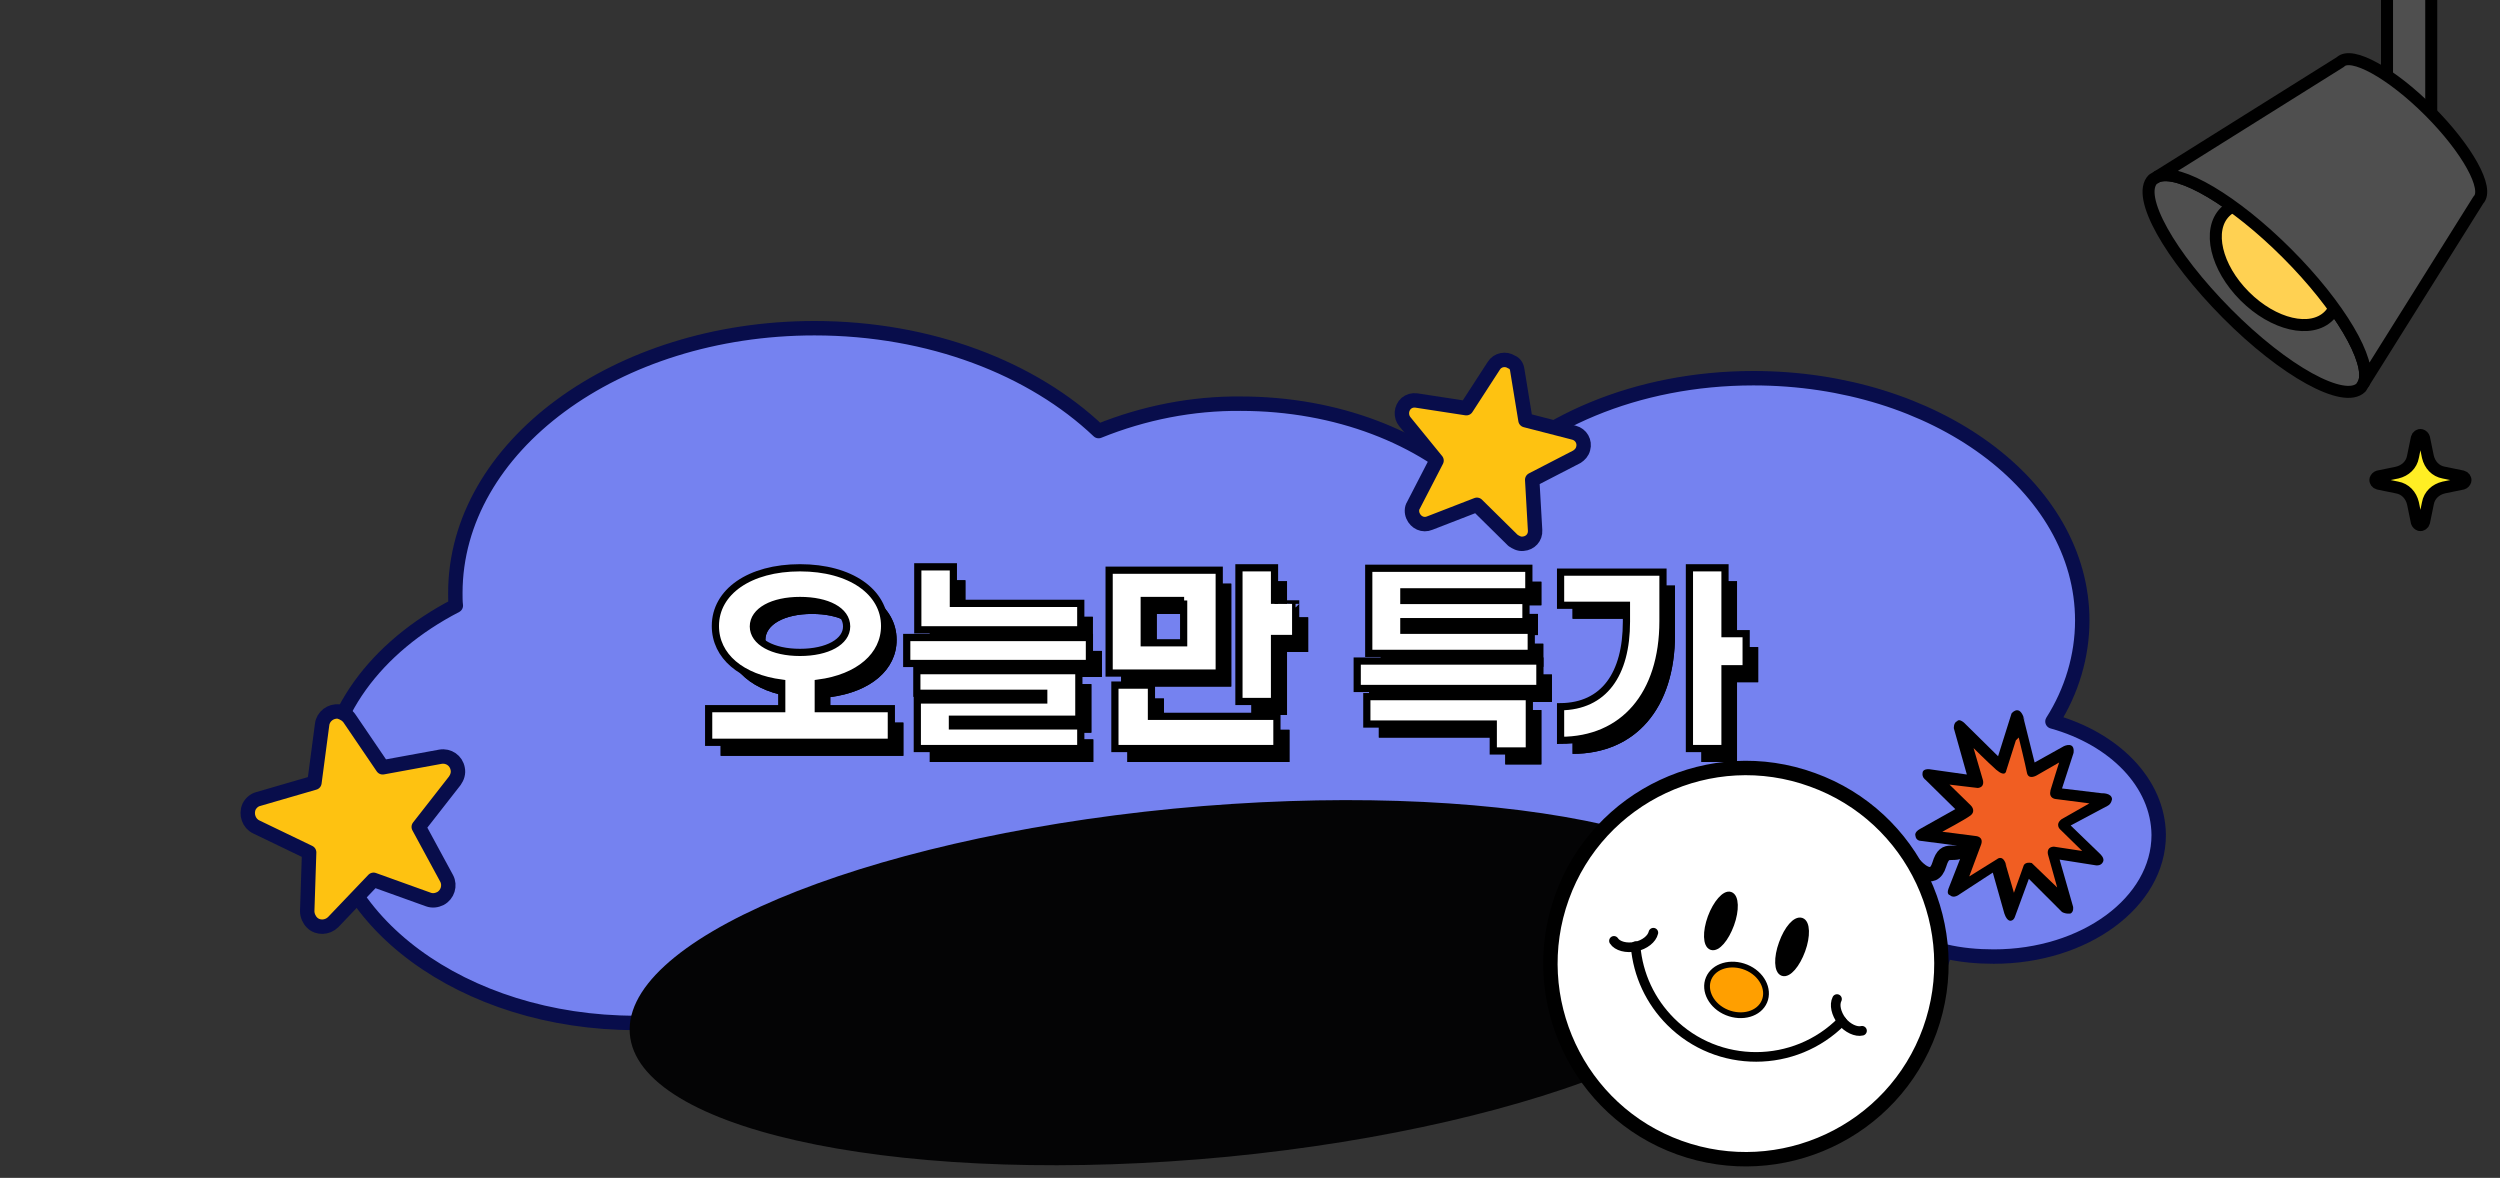 <?xml version="1.0" encoding="utf-8"?>
<!-- Generator: Adobe Illustrator 26.1.0, SVG Export Plug-In . SVG Version: 6.00 Build 0)  -->
<svg version="1.1" xmlns="http://www.w3.org/2000/svg" xmlns:xlink="http://www.w3.org/1999/xlink" x="0px" y="0px" viewBox="0 0 520 245" style="enable-background:new 0 0 520 245;" xml:space="preserve">
<rect x="0" y="0" width="520" height="245" fill="#333333" stroke="none"/>
<style type="text/css">
.st0{fill:#7582F0;}
.st1{fill:none;stroke:#080D4B;stroke-width:3;stroke-linecap:round;stroke-linejoin:round;}
.st2{fill:#040405;}
.st3{fill:none;stroke:#000000;stroke-width:3;stroke-linecap:round;stroke-miterlimit:4;}
.st4{enable-background:new    ;}
.st5{fill:#FFFFFF;}
.st6{fill:none;stroke:#000000;stroke-width:1.5;}
.st7{fill:#4F4F4F;}
.st8{fill:none;stroke:#000000;stroke-width:2.5;stroke-linecap:round;stroke-linejoin:round;}
.st9{fill:#FFD152;}
.st10{fill:#FFEE24;stroke:#000000;stroke-width:2.5;stroke-linecap:round;stroke-linejoin:round;}
.st11{fill:none;stroke:#000000;stroke-width:2;stroke-linecap:round;stroke-linejoin:round;}
.st12{fill:none;stroke:#000000;stroke-width:3;stroke-linecap:round;stroke-linejoin:round;}
.st13{stroke:#000000;stroke-width:1.2;}
.st14{fill:#FF9F00;stroke:#000000;stroke-width:1.2;}
.st15{fill:#F15E22;}
.st16{fill:#FEC211;}

.bump {transform-origin:70% 83%;animation:bump both linear infinite 2s;}
@keyframes bump {
0% {transform:scale(1.05) rotate(-30deg);}
50% {transform:scale(0.98) rotate(0deg);}
100% {transform:scale(1.05) rotate(-30deg);}
}

.bump_a {transform-origin:80% 69%;animation:bump_a both linear infinite 1.0s;}
@keyframes bump_a {
0% {transform:scale(0.6) translate(-4px, 2px) rotate(0);}
50% {transform:scale(1.0) translate(-4px, 2px) rotate(0deg);}
100% {transform:scale(0.6) translate(-4px,2px) rotate(0deg);}
}

.fade {animation:fade both linear infinite 6s;}
.right_star {transform-origin:97% 40%;animation:star2 linear infinite 2.0s;}
	
.star {position:relative;animation:star both infinite 4s;}
.star.s1 {transform-origin:14.4% 70%;}
.star.s2 {transform-origin:59% 39%;animation-delay:0.5s;}

@keyframes star {
0% {transform:scale(0.6);opacity:1;}	
20% {transform:scale(1.1);opacity:1;}
40% {transform:scale(0.8);}	
58% {transform:scale(1);}
100% {transform:scale(1);}
}
@keyframes star2 {
0% {transform:scale(0.8);}	
55% {transform:scale(1);;}
100% {transform:scale(0.8);}
}
@keyframes fade {
0% {opacity:1;}
9% {opacity:0;}
18% {opacity:1;}
27% {opacity:0;}
36% {opacity:1;}
100% {opacity:1;}
}
</style>
<g id="bg">
	<g id="구름" transform="translate(32.41 50.967)">
		<path id="패스_36362" class="st0" d="M394.5,99.1c4-6.3,6.2-13.6,6.2-21c0-27.9-30.6-50.4-68.4-50.4c-24.3,0-45.6,9.3-57.7,23.4
			c-11.1-11-28.9-18.1-48.9-18.1c-10.1-0.1-20.2,1.9-29.6,5.7c-10.7-10.2-26.2-17.6-44.4-20.3c-4.8-0.7-9.7-1.1-14.6-1.1
			c-41.3,0-74.7,24.7-74.7,55.1c0,0.9,0,1.8,0.1,2.6C45.8,83.6,35,97.8,35,114c0,26.4,29,47.8,64.8,47.8c3.1,0,6.3-0.2,9.4-0.5
			c7.9,14,26.6,23.9,48.5,23.9c18.9,0,35.5-7.4,44.7-18.5c10.4,3.5,21.4,5.2,32.4,5.2c17.5,0,33.7-4.2,46.7-11.4
			c8.9,9.9,24.2,16.5,41.6,16.5c24.4,0,44.8-13,49-30.1c3.3,0.8,6.8,1.1,10.2,1.1c18.9,0,34.3-11.3,34.3-25.3
			C416.6,111.9,407.4,102.7,394.5,99.1"/>
		<path id="패스_36363" class="st1" d="M394.5,99.1c4-6.3,6.2-13.6,6.2-21c0-27.9-30.6-50.4-68.4-50.4c-24.3,0-45.6,9.3-57.7,23.4
			c-11.1-11-28.9-18.1-48.9-18.1c-10.1-0.1-20.2,1.9-29.6,5.7c-13.7-13-35-21.4-59.1-21.4c-41.3,0-74.7,24.7-74.7,55.1
			c0,0.9,0,1.8,0.1,2.6C45.8,83.6,35,97.8,35,114c0,26.4,29,47.8,64.8,47.8c3.1,0,6.3-0.2,9.4-0.5c7.9,14,26.6,23.9,48.5,23.9
			c18.9,0,35.5-7.4,44.7-18.5c10.4,3.5,21.4,5.2,32.4,5.2c17.5,0,33.7-4.2,46.7-11.4c8.9,9.9,24.2,16.5,41.6,16.5
			c24.4,0,44.8-13,49-30.1c3.3,0.8,6.8,1.1,10.2,1.1c18.9,0,34.3-11.3,34.3-25.3C416.5,111.9,407.4,102.7,394.5,99.1z"/>
	</g>
	<path id="타임" class="st2" d="M244.1,168.2c65.5-6.3,121.2,4.7,124.3,24.7s-47.5,41.3-113,47.7c-65.5,6.3-121.2-4.7-124.3-24.7
		C128,195.9,178.6,174.6,244.1,168.2"/>
	<g id="그룹_109980" transform="matrix(-0.891, -0.454, 0.454, -0.891, 108.56, 69.206)">
		<path id="패스_37094" class="st3" d="M-308.7,32.8c0,0-5-2-4.2,2.5c0.8,4.5-2.3,2.1-3.6,6.1"/>
	</g>
	<g class="st4">
		<path d="M187.9,150.2v7h-38v-7h15.2V145c-8.4-1.1-13.8-5.6-13.8-11.9c0-7.1,7.1-12.1,17.6-12.1s17.6,5,17.6,12.1
			c0,6.2-5.4,10.8-13.8,11.9v5.3h15.2V150.2z M168.9,138.5c5.7,0,9.7-2.2,9.7-5.4c0-3.3-4-5.4-9.7-5.4s-9.7,2.2-9.7,5.4
			C159.3,136.3,163.2,138.5,168.9,138.5z"/>
		<path d="M229.2,140.8h-38v-5.4h38V140.8z M227,152.4h-26.3v1.4h26.7v4.7h-34v-10.1h26.3V147h-26.4v-4.7H227V152.4z M200.8,128.3
			h26.5v5.5h-33.9v-13.1h7.4L200.8,128.3L200.8,128.3z"/>
		<path d="M256.1,142.8h-22.9v-21.4h22.9V142.8z M242.1,151.8h26.1v6.7h-33.7v-13.2h7.6L242.1,151.8L242.1,151.8z M248.8,127.7h-8.2
			v8.8h8.2V127.7z M272.1,128.4v7.2h-4.4v13.1h-7.4v-27.8h7.4v7.5H272.1z"/>
		<path d="M322.8,140.3v5.7h-38v-5.7H322.8z M286.8,147.7h33.8V159h-7.5v-5.6h-26.3V147.7z M321,138.7h-33.8V121h33.4v4.9h-26.1v1.8
			h25.4v4.4h-25.4v1.8H321V138.7z"/>
		<path d="M327.1,121.8h21.3V132c0,15.3-8.2,24.8-21.3,24.8v-7c9-0.1,13.7-6.7,13.7-17.7v-3.4h-13.7V121.8z M365.7,141.9h-4.4v16.6
			h-7.4v-37.6h7.4v13.7h4.4V141.9z"/>
	</g>
	<g class="st4">
		<path d="M187.9,150.2v7h-38v-7h15.2V145c-8.4-1.1-13.8-5.6-13.8-11.9c0-7.1,7.1-12.1,17.6-12.1s17.6,5,17.6,12.1
			c0,6.2-5.4,10.8-13.8,11.9v5.3h15.2V150.2z M168.9,138.5c5.7,0,9.7-2.2,9.7-5.4c0-3.3-4-5.4-9.7-5.4s-9.7,2.2-9.7,5.4
			C159.3,136.3,163.2,138.5,168.9,138.5z"/>
		<path d="M229.2,140.8h-38v-5.4h38V140.8z M227,152.4h-26.3v1.4h26.7v4.7h-34v-10.1h26.3V147h-26.4v-4.7H227V152.4z M200.8,128.3
			h26.5v5.5h-33.9v-13.1h7.4L200.8,128.3L200.8,128.3z"/>
		<path d="M256.1,142.8h-22.9v-21.4h22.9V142.8z M242.1,151.8h26.1v6.7h-33.7v-13.2h7.6L242.1,151.8L242.1,151.8z M248.8,127.7h-8.2
			v8.8h8.2V127.7z M272.1,128.4v7.2h-4.4v13.1h-7.4v-27.8h7.4v7.5H272.1z"/>
		<path d="M322.8,140.3v5.7h-38v-5.7H322.8z M286.8,147.7h33.8V159h-7.5v-5.6h-26.3V147.7z M321,138.7h-33.8V121h33.4v4.9h-26.1v1.8
			h25.4v4.4h-25.4v1.8H321V138.7z"/>
		<path d="M327.1,121.8h21.3V132c0,15.3-8.2,24.8-21.3,24.8v-7c9-0.1,13.7-6.7,13.7-17.7v-3.4h-13.7V121.8z M365.7,141.9h-4.4v16.6
			h-7.4v-37.6h7.4v13.7h4.4V141.9z"/>
	</g>
	<g class="st4">
		<path class="st5" d="M185.4,147.4v7h-38v-7h15.2v-5.3c-8.4-1.1-13.8-5.6-13.8-11.9c0-7.1,7.1-12.1,17.6-12.1s17.6,5,17.6,12.1
			c0,6.2-5.4,10.8-13.8,11.9v5.3H185.4z M166.4,135.7c5.7,0,9.7-2.2,9.7-5.4c0-3.3-4-5.4-9.7-5.4s-9.7,2.2-9.7,5.4
			C156.7,133.5,160.7,135.7,166.4,135.7z"/>
		<path class="st5" d="M226.6,138h-38v-5.4h38V138z M224.4,149.6h-26.3v1.4h26.7v4.7h-34v-10.1h26.3v-1.4h-26.4v-4.7h33.7V149.6z
			 M198.3,125.5h26.5v5.5h-33.9v-13.1h7.4L198.3,125.5L198.3,125.5z"/>
		<path class="st5" d="M253.6,140h-22.9v-21.4h22.9V140z M239.5,149h26.1v6.7h-33.7v-13.2h7.6L239.5,149L239.5,149z M246.3,124.9
			H238v8.8h8.2v-8.8C246.2,124.9,246.3,124.9,246.3,124.9z M269.5,125.6v7.2h-4.4v13.1h-7.4v-27.8h7.4v7.5
			C265.1,125.6,269.5,125.6,269.5,125.6z"/>
		<path class="st5" d="M320.3,137.5v5.7h-38v-5.7H320.3z M284.3,144.9h33.8v11.3h-7.5v-5.6h-26.3V144.9z M318.5,135.9h-33.8v-17.7
			H318v4.9h-26v1.8h25.4v4.4H292v1.8h26.5V135.9z"/>
		<path class="st5" d="M324.6,119h21.3v10.2c0,15.3-8.2,24.8-21.3,24.8v-7c9-0.1,13.7-6.7,13.7-17.7v-3.4h-13.7V119z M363.2,139.1
			h-4.4v16.6h-7.4v-37.6h7.4v13.7h4.4V139.1z"/>
	</g>
	<g class="st4">
		<path class="st6" d="M185.4,147.4v7h-38v-7h15.2v-5.3c-8.4-1.1-13.8-5.6-13.8-11.9c0-7.1,7.1-12.1,17.6-12.1s17.6,5,17.6,12.1
			c0,6.2-5.4,10.8-13.8,11.9v5.3H185.4z M166.4,135.7c5.7,0,9.7-2.2,9.7-5.4c0-3.3-4-5.4-9.7-5.4s-9.7,2.2-9.7,5.4
			C156.7,133.5,160.7,135.7,166.4,135.7z"/>
		<path class="st6" d="M226.6,138h-38v-5.4h38V138z M224.4,149.6h-26.3v1.4h26.7v4.7h-34v-10.1h26.3v-1.4h-26.4v-4.7h33.7V149.6z
			 M198.3,125.5h26.5v5.5h-33.9v-13.1h7.4L198.3,125.5L198.3,125.5z"/>
		<path class="st6" d="M253.6,140h-22.9v-21.4h22.9V140z M239.5,149h26.1v6.7h-33.7v-13.2h7.6L239.5,149L239.5,149z M246.3,124.9
			H238v8.8h8.2v-8.8C246.2,124.9,246.3,124.9,246.3,124.9z M269.5,125.6v7.2h-4.4v13.1h-7.4v-27.8h7.4v7.5
			C265.1,125.6,269.5,125.6,269.5,125.6z"/>
		<path class="st6" d="M320.3,137.5v5.7h-38v-5.7H320.3z M284.3,144.9h33.8v11.3h-7.5v-5.6h-26.3V144.9z M318.5,135.9h-33.8v-17.7
			H318v4.9h-26v1.8h25.4v4.4H292v1.8h26.5V135.9z"/>
		<path class="st6" d="M324.6,119h21.3v10.2c0,15.3-8.2,24.8-21.3,24.8v-7c9-0.1,13.7-6.7,13.7-17.7v-3.4h-13.7V119z M363.2,139.1
			h-4.4v16.6h-7.4v-37.6h7.4v13.7h4.4V139.1z"/>
	</g>
</g>
<g id="right">
	<path id="패스_38117" class="st7" d="M505.7-0.5v27.4c0,2.6-2.1,4.6-4.6,4.6c-2.6,0-4.6-2.1-4.6-4.6V-0.5"/>
	<path id="패스_38118" class="st8" d="M505.7-0.5v27.4c0,2.6-2.1,4.6-4.6,4.6c-2.6,0-4.6-2.1-4.6-4.6V-0.5"/>
	<path id="패스_38119" class="st7" d="M447.8,37.3l1-0.6c4.5-1.7,15.9,5,26.9,16s17.7,22.5,16,26.9l-0.6,1
		c-3.5,3.5-16-3.4-27.9-15.4C451.3,53.2,444.3,40.8,447.8,37.3"/>
	<path id="패스_38120" class="st8" d="M447.8,37.3l1-0.6c4.5-1.7,15.9,5,26.9,16s17.7,22.5,16,26.9l-0.6,1
		c-3.5,3.5-16-3.4-27.9-15.4C451.3,53.2,444.3,40.8,447.8,37.3z"/>
	<path id="패스_38121" class="st7" d="M491.1,80.6l0.6-1C491.6,80,491.4,80.3,491.1,80.6"/>
	<path id="패스_38123" class="st7" d="M447.8,37.3c0.3-0.3,0.6-0.5,1-0.6L447.8,37.3z"/>
	<path id="패스_38125" class="st9 fade" d="M462.8,44.1c3.7-3.7,11.5-1.9,17.5,4.1s7.8,13.8,4.1,17.5c-3.7,3.7-11.5,1.9-17.5-4.1
		S459.1,47.8,462.8,44.1"/>
	<path id="패스_38126" class="st8" d="M462.8,44.1c3.7-3.7,11.5-1.9,17.5,4.1s7.8,13.8,4.1,17.5c-3.7,3.7-11.5,1.9-17.5-4.1
		S459.1,47.8,462.8,44.1z"/>
	<path id="패스_38127" class="st7" d="M448.8,36.7l38-23.8c2.3-2.3,10.6,2.3,18.5,10.2c7.9,7.9,12.5,16.2,10.2,18.5l-23.8,38
		c1.7-4.4-5-15.9-16-26.9S453.3,35,448.8,36.7"/>
	<path id="패스_38128" class="st8" d="M448.8,36.7l38-23.8c2.3-2.3,10.6,2.3,18.5,10.2c7.9,7.9,12.5,16.2,10.2,18.5l-23.8,38
		c1.7-4.4-5-15.9-16-26.9S453.3,35,448.8,36.7z"/>
</g>
<g id="right_x5F_star" class="right_star">
	<path id="패스_38132" class="st10" d="M504.2,91.1L505,95c0.4,1.7,1.6,3,3.3,3.3l3.9,0.8c0.4,0.1,0.7,0.5,0.6,0.9
		c-0.1,0.3-0.3,0.5-0.6,0.6l-3.9,0.8c-1.7,0.4-3,1.6-3.3,3.3l-0.8,3.9c-0.1,0.4-0.5,0.7-0.9,0.6c-0.3-0.1-0.5-0.3-0.6-0.6l-0.8-3.9
		c-0.4-1.7-1.6-3-3.3-3.3l-3.9-0.8c-0.4-0.1-0.7-0.5-0.6-0.9c0.1-0.3,0.3-0.5,0.6-0.6l3.9-0.8c1.7-0.4,3-1.6,3.3-3.3l0.8-3.9
		c0.1-0.4,0.5-0.7,0.9-0.6C503.9,90.6,504.1,90.8,504.2,91.1z"/>
</g>
<g id="bump_x5F_s" class="bump">
	<g>
		<path id="패스_37084" class="st5" d="M324.9,186.6c-7.6,21.1,3.3,44.5,24.4,52.1c21.1,7.6,44.5-3.3,52.1-24.4
			c7.6-21.1-3.3-44.5-24.4-52.1l0,0C355.9,154.5,332.5,165.5,324.9,186.6L324.9,186.6"/>
		<path id="패스_37091" class="st11" d="M382.1,207.8c-0.6,1.2-0.2,3,1,4.6c1.2,1.5,3,2.3,4.2,2"/>
		<path id="패스_37092" class="st11" d="M343.9,194c-0.3,1.3-1.8,2.5-3.7,2.9c-1.9,0.4-3.8-0.1-4.5-1.2"/>
		<g>
			<path id="패스_37085" class="st12" d="M324.9,186.6c-7.6,21.1,3.3,44.5,24.4,52.1c21.1,7.6,44.5-3.3,52.1-24.4
				c7.6-21.1-3.3-44.5-24.4-52.1l0,0C355.9,154.5,332.5,165.5,324.9,186.6z"/>
			<path id="패스_37086" class="st13" d="M370.6,196.2c-1.1,3-1,5.8,0.2,6.2c1.2,0.4,3-1.7,4.1-4.7s1-5.8-0.2-6.2
				C373.5,191.1,371.7,193.1,370.6,196.2"/>
			<path id="패스_37088" class="st13" d="M355.8,190.8c-1.1,3-1,5.8,0.2,6.2s3-1.7,4.1-4.7c1.1-3,1-5.8-0.2-6.2
				C358.8,185.7,356.9,187.8,355.8,190.8"/>
			<path id="패스_37090" class="st11" d="M383.1,212.4c-9.8,9.9-25.8,9.9-35.6,0.1c-4.2-4.2-6.8-9.7-7.3-15.7"/>
			<path id="패스_37093" class="st14" d="M355.4,203.5c-1.1,2.6,0.6,5.8,3.8,7.1c3.2,1.3,6.7,0.3,7.8-2.3s-0.6-5.8-3.8-7.1
				C360,199.9,356.5,200.9,355.4,203.5"/>
		</g>
	</g>
</g>
<g id="bump" class="bump_a">
	<g id="Layer_4">
		<g>
			<path d="M415.6,157.3l2.8-8.9c0,0,1.4-1.8,2.4,0.5s0,0.1,0,0.1l2.4,9.6l6.1-3.4c0,0,2.3-1.1,2,1.4l-2.4,7.4l8.3,1
				c0,0,2-0.1,2.1,1.2c0,0-0.1,1-0.9,1.4l-7.7,4.1l6,5.8c0,0,1.2,1,0.7,1.8c0,0-0.3,0.8-1.4,0.7l-7.6-1.2l2.8,9.8c0,0,0.2,1-0.5,1.4
				c0,0-0.9,0.2-1.8-0.3l-6.9-6.9l-2.9,7.9c0,0-0.2,0.7-0.8,0.8c0,0-0.8,0.3-1.4-1.5l-2.4-8.5l-6.9,4.5c0,0-1.2,1-2,0.2
				c0,0-0.8-0.1-0.3-1.4l3.4-8.7l-9.2-1.2c0,0-1,0-1.1-1.1c0,0-0.3-0.7,1-1.4l7.3-4.1l-6.2-6.1c0,0-0.8-0.5-0.6-1.5
				c0,0,0-0.8,1.4-0.7l7.8,1.1l-2.7-9.6c0,0-0.1-1.2,0.7-1.5c0,0,0.3-0.6,1.4,0.3L415.6,157.3z"/>
			<path class="st15" d="M419.3,154l-2,6.3c0,0-0.1,1.5-2.1-0.2c-2-1.8-4.7-4.5-4.7-4.5l1.9,6.5c0,0,0.6,1.6-1,1.8l-5.9-0.7l4.4,4.3
				c0,0,1.2,1.1,0,2.1c-1.2,0.9-5.9,3.4-5.9,3.4l7,0.9c0,0,1.6,0.1,1.1,1.7l-2.5,6.7l5.8-3.6c0,0,1-0.9,1.7,0.7c0.7,1.6,0,0.1,0,0.1
				l1.8,6.2l2-5.6c0,0,0.2-0.9,1.7-0.6l5.3,5.1l-1.9-6.8c0,0-0.5-1.6,1.2-1.7l5.9,0.9l-4.6-4.5c0,0-1.1-1,0.3-2.1l5.8-3.3l-7-0.9
				c0,0-1.5-0.1-1.1-1.7v-0.1c0.5-1.7,1.8-5.8,1.8-5.8l-4.7,2.7c0,0-1.7,1-2-0.6s-1.7-7.3-1.7-7.3L419.3,154z"/>
		</g>
	</g>
</g>
<g id="star">
	<g class="star s2">
		<path id="패스_36382" class="st16" d="M315.6,77l1.7,10.4l10.1,2.6c1.5,0.4,2.3,1.9,1.9,3.3c-0.2,0.8-0.7,1.3-1.3,1.7l-9.3,4.8
			l0.6,10.5c0.1,1.5-1,2.7-2.5,2.8c-0.8,0.1-1.5-0.3-2.1-0.7l-7.5-7.4l-9.8,3.8c-1.4,0.6-2.9-0.1-3.5-1.5c-0.3-0.7-0.3-1.6,0.1-2.2
			l4.8-9.3l-6.6-8.1c-0.9-1.1-0.8-2.8,0.3-3.8c0.6-0.5,1.3-0.7,2.1-0.6l10.4,1.6l5.7-8.8c0.8-1.3,2.5-1.6,3.7-0.8
			C315,75.5,315.5,76.1,315.6,77"/>
		<path id="패스_36383" class="st1" d="M315.6,77l1.7,10.4l10.1,2.6c1.5,0.4,2.3,1.9,1.9,3.3c-0.2,0.8-0.7,1.3-1.3,1.7l-9.3,4.8
			l0.6,10.5c0.1,1.5-1,2.7-2.5,2.8c-0.8,0.1-1.5-0.3-2.1-0.7l-7.5-7.4l-9.8,3.8c-1.4,0.6-2.9-0.1-3.5-1.5c-0.3-0.7-0.3-1.6,0.1-2.2
			l4.8-9.3l-6.6-8.1c-0.9-1.1-0.8-2.8,0.3-3.8c0.6-0.5,1.3-0.7,2.1-0.6l10.4,1.6l5.7-8.8c0.8-1.3,2.5-1.6,3.7-0.8
			C315,75.5,315.5,76.1,315.6,77z"/>
	</g>
	<g class="star s1">
		<path id="패스_36382-2" class="st16" d="M72.8,149.6l6.8,10l12-2.2c1.7-0.3,3.3,0.8,3.6,2.5c0.2,0.9-0.1,1.8-0.6,2.5l-7.5,9.6
			l5.8,10.7c0.8,1.5,0.2,3.4-1.3,4.2c-0.8,0.4-1.7,0.5-2.5,0.2L77.7,183l-8.4,8.8c-1.2,1.2-3.2,1.3-4.4,0.1c-0.6-0.6-1-1.5-1-2.4
			l0.4-12.2l-11-5.3c-1.5-0.7-2.2-2.6-1.5-4.2c0.4-0.8,1.1-1.4,1.9-1.6l11.7-3.4l1.6-12.1c0.2-1.7,1.8-2.9,3.5-2.7
			C71.5,148.3,72.3,148.8,72.8,149.6"/>
		<path id="패스_36383-2" class="st1" d="M72.8,149.6l6.8,10l12-2.2c1.7-0.3,3.3,0.8,3.6,2.5c0.2,0.9-0.1,1.8-0.6,2.5l-7.5,9.6
			l5.8,10.7c0.8,1.5,0.2,3.4-1.3,4.2c-0.8,0.4-1.7,0.5-2.5,0.2L77.7,183l-8.4,8.8c-1.2,1.2-3.2,1.3-4.4,0.1c-0.6-0.6-1-1.5-1-2.4
			l0.4-12.2l-11-5.3c-1.5-0.7-2.2-2.6-1.5-4.2c0.4-0.8,1.1-1.4,1.9-1.6l11.7-3.4l1.6-12.1c0.2-1.7,1.8-2.9,3.5-2.7
			C71.5,148.3,72.3,148.8,72.8,149.6z"/>
	</g>
</g>
</svg>
